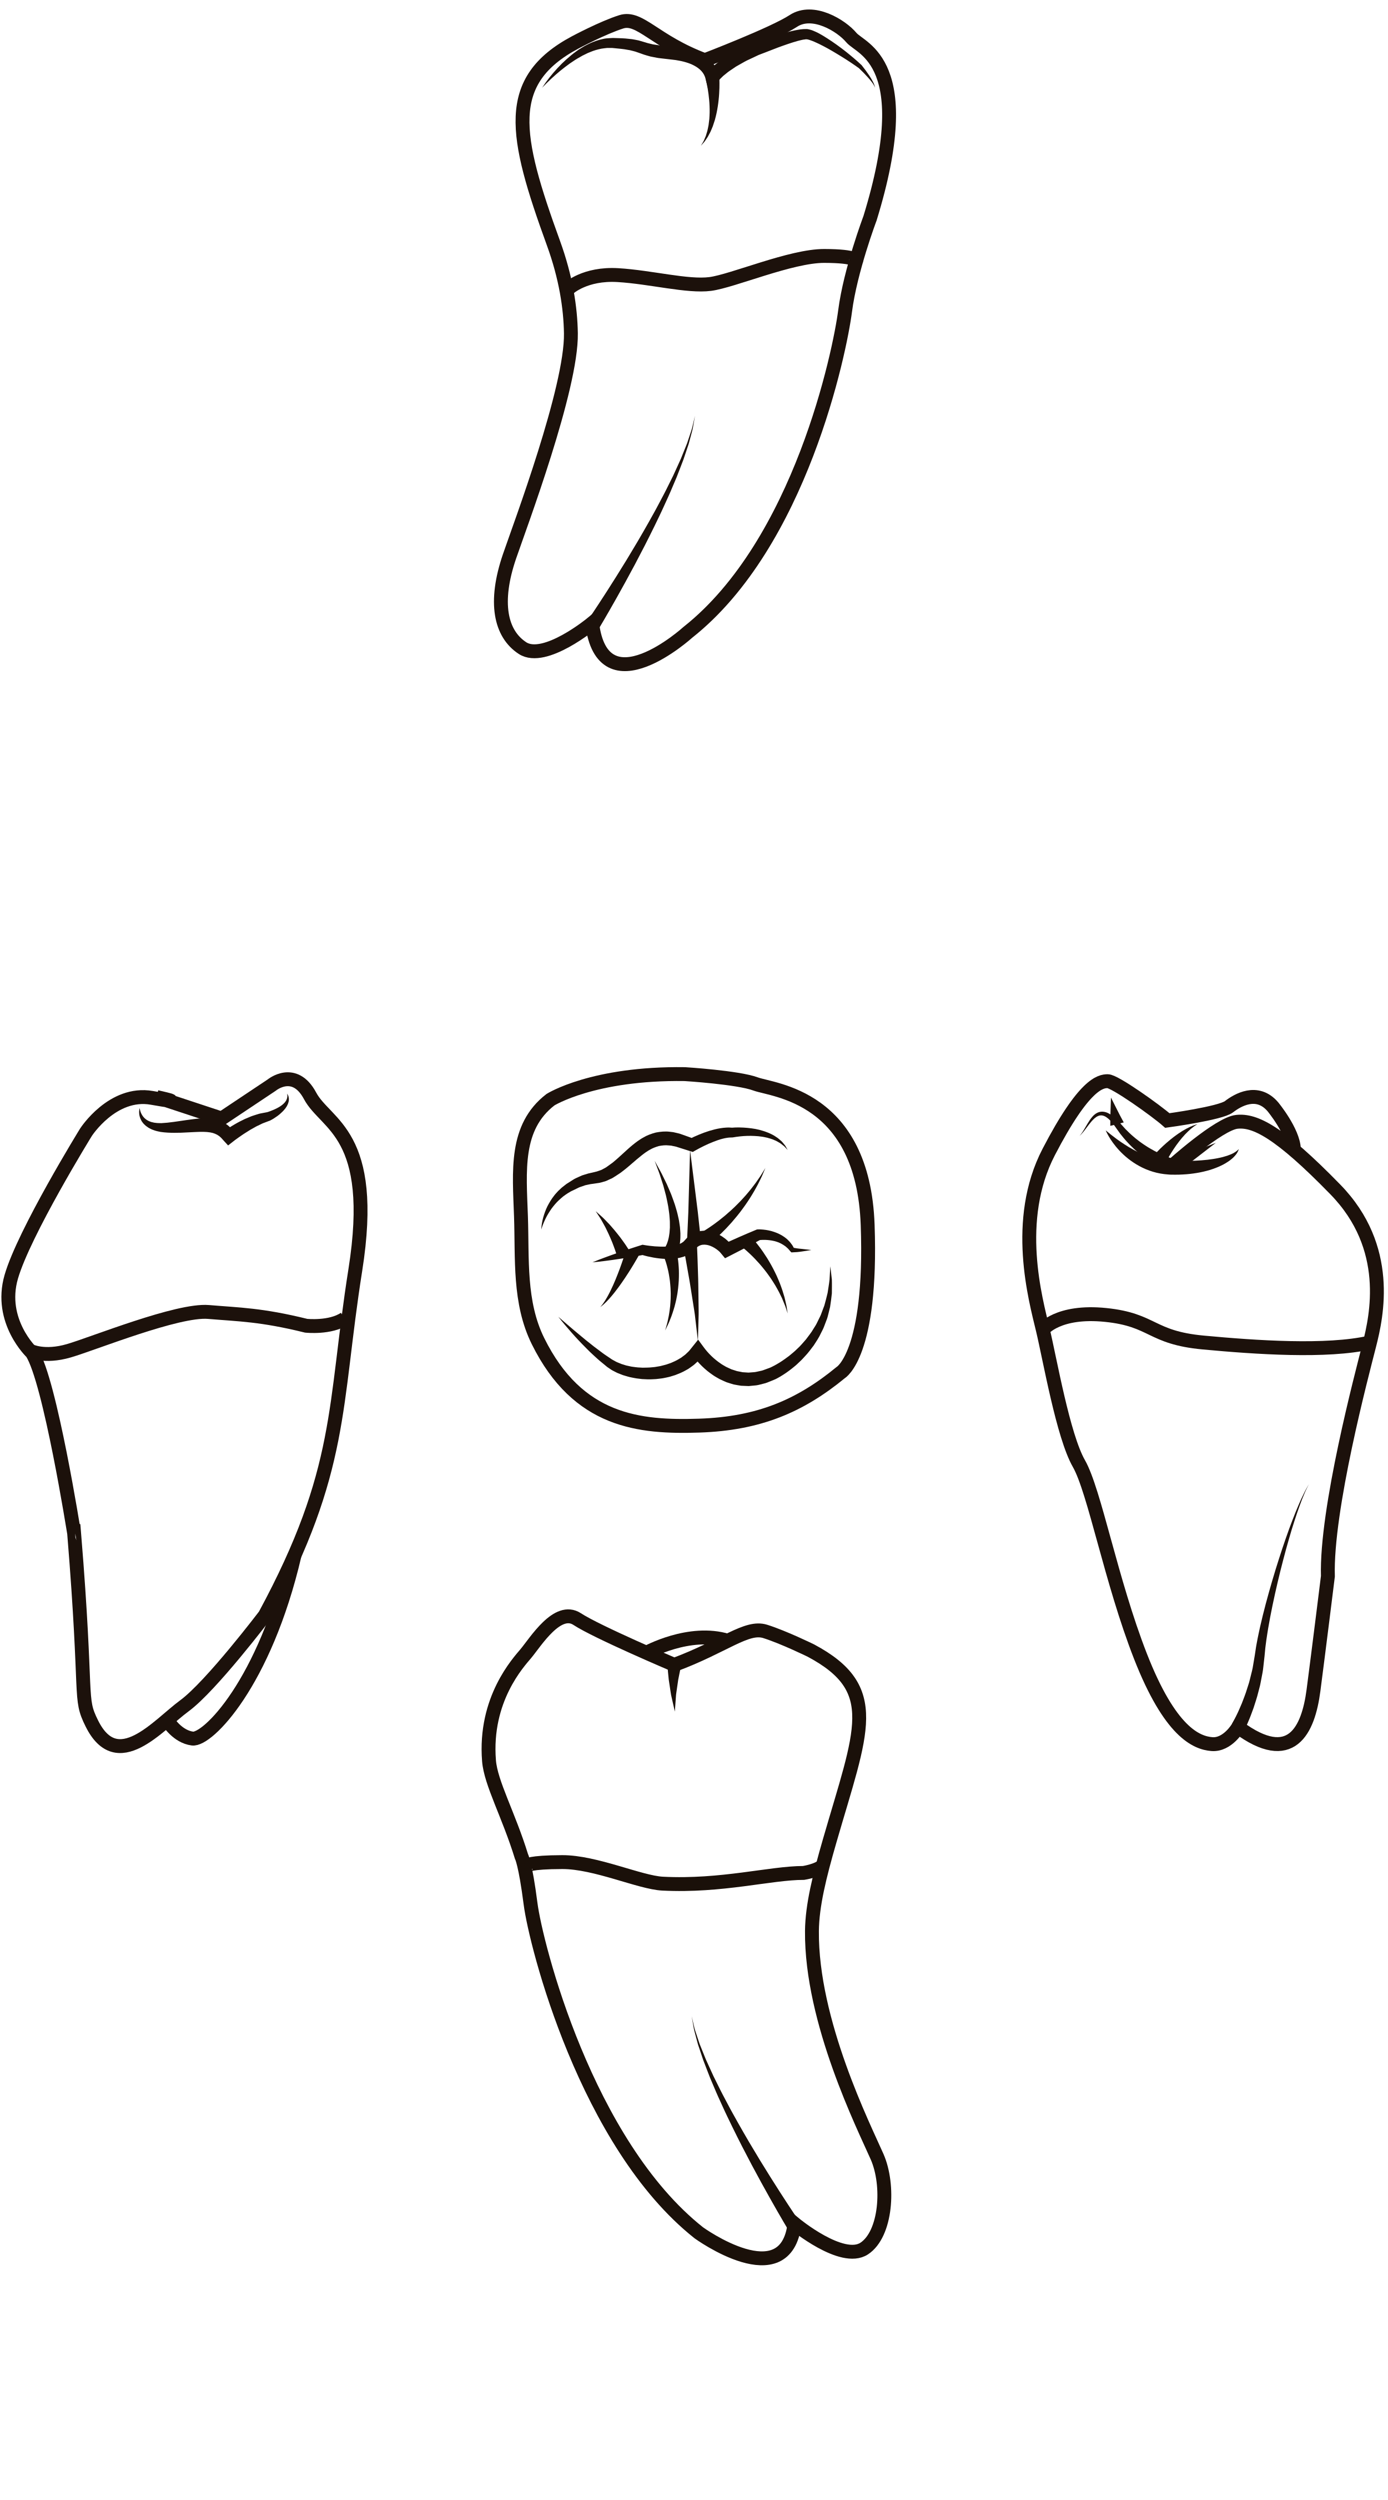 <?xml version="1.0" encoding="utf-8"?>
<!-- Generator: Adobe Illustrator 16.0.0, SVG Export Plug-In . SVG Version: 6.00 Build 0)  -->
<!DOCTYPE svg PUBLIC "-//W3C//DTD SVG 1.1//EN" "http://www.w3.org/Graphics/SVG/1.1/DTD/svg11.dtd">
<svg version="1.1" id="Layer_3" xmlns="http://www.w3.org/2000/svg" xmlns:xlink="http://www.w3.org/1999/xlink" x="0px" y="0px"
	 width="500px" height="900px" viewBox="0 0 500 900" enable-background="new 0 0 500 900" xml:space="preserve">
<g>
	<path fill="none" stroke="#1C110B" stroke-width="5" stroke-miterlimit="10" d="M205.655,120
		c-0.146-9.17-1.788-20.104-6.283-32.467c-14.165-38.954-18.062-58.431,7.791-72.242c0,0,9.916-5.314,16.644-7.437
		c6.729-2.122,12.041,7.083,30.101,13.811c0,0,24.789-9.474,31.871-14.122c7.083-4.646,17.354,1.729,20.896,5.978
		c3.541,4.25,24.08,8.689,6.728,65.078c0,0-7.083,18.73-8.972,33.369c-1.89,14.639-16.055,83.573-56.661,115.683
		c0,0-30.689,27.857-34.468-3.305c0,0-17.099,14.165-25.076,8.971c-7.976-5.194-10.337-16.525-4.671-33.052
		C187.333,189.238,205.972,139.724,205.655,120z"/>
	<path fill="none" stroke="#1C110B" stroke-width="5" stroke-miterlimit="10" d="M204.86,103.823c0,0,5.844-5.489,17.707-4.78
		c11.863,0.708,25.144,4.249,33.288,3.188c8.146-1.063,29.106-10.124,41.079-10.093s11.451,1.829,11.451,1.829"/>
	<g>
		<path fill="#1C110B" d="M211.323,223.93c0,0,2.965-4.319,7.243-10.973c2.144-3.317,4.588-7.225,7.174-11.435
			c1.271-2.118,2.582-4.308,3.916-6.53c1.291-2.247,2.652-4.506,3.926-6.811c1.274-2.304,2.594-4.588,3.786-6.89
			c1.221-2.287,2.422-4.541,3.496-6.762c0.551-1.106,1.092-2.193,1.62-3.258c0.494-1.08,0.978-2.137,1.447-3.166
			c0.467-1.031,0.922-2.034,1.362-3.004c0.396-0.987,0.782-1.94,1.149-2.856c0.369-0.917,0.724-1.795,1.061-2.631
			c0.284-0.854,0.554-1.663,0.808-2.424c0.494-1.526,0.999-2.842,1.211-3.977c0.531-2.248,0.835-3.533,0.835-3.533
			s-0.228,1.303-0.625,3.582c-0.146,1.155-0.572,2.498-0.979,4.061c-0.21,0.781-0.434,1.611-0.669,2.487
			c-0.288,0.857-0.59,1.761-0.906,2.703c-0.317,0.942-0.646,1.926-0.988,2.942c-0.384,1-0.78,2.034-1.188,3.099
			c-0.412,1.063-0.835,2.154-1.269,3.271c-0.468,1.102-0.945,2.226-1.433,3.368c-0.95,2.3-2.021,4.633-3.112,7.004
			c-1.063,2.387-2.249,4.755-3.394,7.147c-1.146,2.393-2.374,4.738-3.54,7.075c-1.207,2.314-2.396,4.592-3.545,6.795
			c-2.347,4.381-4.572,8.453-6.528,11.917c-3.895,6.926-6.647,11.494-6.647,11.493L211.323,223.93z"/>
	</g>
	<g>
		<path fill="#1C110B" d="M195.298,31.581c1.61-2.501,3.486-4.834,5.514-7.043c1.016-1.104,2.094-2.155,3.215-3.168
			c1.133-1,2.291-1.984,3.542-2.869c0.605-0.469,1.257-0.877,1.922-1.271c0.654-0.407,1.313-0.814,2.026-1.142
			c1.376-0.731,2.864-1.302,4.403-1.756c0.79-0.168,1.568-0.409,2.383-0.503c0.839-0.057,1.605-0.128,2.517-0.156
			c1.493,0.064,2.93,0.065,4.471,0.182l2.375,0.246c0.793,0.115,1.587,0.299,2.383,0.452c0.746,0.2,1.569,0.451,2.234,0.653
			c0.683,0.221,1.358,0.42,2.004,0.554l0.98,0.229l1.026,0.148c0.69,0.084,1.344,0.238,2.069,0.271l4.371,0.358l1.115,0.097
			l1.214,0.176c0.819,0.102,1.599,0.288,2.389,0.455c1.573,0.389,3.161,0.862,4.702,1.645c1.534,0.767,3.033,1.8,4.282,3.186
			c1.254,1.37,2.179,3.146,2.613,4.947l-4.526-0.766c0.139-0.19,0.315-0.447,0.434-0.575l0.374-0.433
			c0.25-0.293,0.503-0.576,0.76-0.807c0.518-0.475,1.012-1.022,1.555-1.427l1.609-1.282c0.538-0.422,1.112-0.758,1.668-1.142
			l1.687-1.099l1.747-0.944c1.165-0.628,2.32-1.281,3.533-1.77l3.603-1.562l3.681-1.278l1.842-0.626l1.775-0.586
			c1.231-0.396,2.465-0.767,3.71-1.117c1.254-0.333,2.519-0.649,3.813-0.92c1.362-0.251,2.505-0.518,4.386-0.479
			c0.311,0.048,0.592,0.072,1.085,0.218l0.653,0.189c0.208,0.067,0.342,0.134,0.518,0.202c0.677,0.258,1.269,0.567,1.881,0.863
			c1.171,0.634,2.299,1.303,3.379,2.014c2.17,1.414,4.26,2.895,6.271,4.478c2.004,1.593,3.974,3.224,5.841,4.983l0.065,0.063h0.001
			c0.997,1.245,1.93,2.511,2.81,3.827c0.43,0.666,0.842,1.344,1.209,2.047c0.178,0.355,0.354,0.711,0.493,1.085
			c0.08,0.181,0.123,0.38,0.179,0.568c0.065,0.188,0.057,0.396,0.087,0.585c-0.067-0.188-0.093-0.379-0.19-0.55
			c-0.089-0.174-0.162-0.349-0.271-0.51c-0.191-0.334-0.421-0.648-0.646-0.96c-0.465-0.618-0.976-1.202-1.491-1.779
			c-1.031-1.151-2.128-2.265-3.246-3.314l0.065,0.063c-2.034-1.459-4.128-2.85-6.265-4.161c-1.073-0.648-2.135-1.312-3.215-1.938
			c-1.079-0.625-2.164-1.239-3.262-1.809c-1.091-0.587-2.202-1.097-3.298-1.586c-0.543-0.217-1.092-0.458-1.61-0.613
			c-0.123-0.038-0.28-0.101-0.375-0.12c-0.09-0.017-0.177-0.036-0.262-0.061c-0.107-0.018-0.115-0.063-0.306-0.07l-0.473-0.038
			l-0.118-0.011c0.078,0.004-0.196-0.011,0.172,0.008l-0.012,0.003l-0.024,0.004l-0.048,0.007l-0.19,0.027l-0.379,0.055
			c-0.26,0.043-0.484,0.042-0.785,0.127c-0.572,0.145-1.131,0.249-1.713,0.42c-1.163,0.326-2.331,0.701-3.5,1.096
			c-1.169,0.403-2.344,0.809-3.501,1.242l-3.52,1.361l-3.445,1.326l-3.313,1.563c-1.132,0.478-2.163,1.099-3.214,1.691l-1.574,0.888
			l-1.475,1c-0.481,0.338-1.005,0.644-1.457,1.007l-1.351,1.091c-0.473,0.353-0.814,0.768-1.232,1.144
			c-0.214,0.191-0.378,0.384-0.537,0.574l-0.246,0.284c-0.097,0.106-0.088,0.118-0.144,0.178l-3.426,3.647l-1.102-4.413
			c-0.268-1.069-0.737-2.008-1.475-2.829c-0.729-0.82-1.692-1.515-2.793-2.081c-1.087-0.589-2.348-0.996-3.633-1.342
			c-0.655-0.149-1.313-0.326-1.962-0.416l-0.979-0.17l-1.092-0.132l-4.462-0.519c-0.752-0.063-1.545-0.251-2.316-0.392l-1.162-0.228
			l-1.167-0.326c-0.796-0.21-1.526-0.466-2.241-0.732l-1.993-0.696c-0.649-0.161-1.288-0.36-1.95-0.504l-2.021-0.348
			c-1.399-0.203-2.926-0.309-4.382-0.467l-1.918,0.001c-0.656,0.038-1.318,0.175-1.986,0.25c-1.323,0.264-2.66,0.63-3.953,1.175
			c-0.662,0.229-1.294,0.545-1.928,0.864l-0.957,0.469l-0.931,0.534c-1.259,0.684-2.464,1.487-3.657,2.314
			c-1.188,0.839-2.329,1.746-3.474,2.664C199.508,27.415,197.344,29.428,195.298,31.581z"/>
	</g>
	<g>
		<path fill="#1C110B" d="M259.091,27.464c0,0,0.007,0.104,0.018,0.301c0.011,0.206,0.023,0.506,0.04,0.89
			c0.029,0.744,0.032,1.792,0.007,3.044c-0.045,1.252-0.11,2.707-0.284,4.258c-0.073,0.774-0.18,1.573-0.311,2.381
			c-0.104,0.809-0.29,1.625-0.446,2.437c-0.16,0.812-0.398,1.615-0.592,2.4c-0.247,0.782-0.489,1.546-0.748,2.274
			c-0.306,0.719-0.565,1.417-0.873,2.055c-0.334,0.629-0.634,1.225-0.935,1.759c-0.343,0.509-0.656,0.976-0.937,1.39
			c-0.257,0.421-0.594,0.715-0.812,0.992c-0.464,0.528-0.729,0.831-0.729,0.831s0.201-0.349,0.556-0.956
			c0.159-0.313,0.421-0.645,0.591-1.104c0.187-0.442,0.396-0.942,0.626-1.489c0.185-0.563,0.356-1.181,0.551-1.82
			c0.168-0.651,0.283-1.357,0.435-2.067c0.104-0.726,0.19-1.479,0.275-2.235c0.034-0.772,0.109-1.541,0.109-2.322
			c-0.005-0.781,0.02-1.553-0.032-2.32c-0.026-0.764-0.073-1.515-0.146-2.241c-0.12-1.449-0.323-2.795-0.507-3.938
			c-0.201-1.142-0.391-2.085-0.545-2.729c-0.075-0.311-0.136-0.555-0.177-0.721c-0.045-0.175-0.069-0.268-0.069-0.268
			L259.091,27.464z"/>
	</g>
</g>
<g>
	<path fill="none" stroke="#1C110B" stroke-width="5" stroke-miterlimit="10" d="M11.486,486.948c0,0-12.041-11.332-7.437-27.268
		c4.604-15.937,26.914-52.058,26.914-52.058s9.562-14.873,23.727-12.394c14.165,2.479,1.771-0.278,1.771-0.278l23.373,7.715
		l18.061-12.041c0,0,8.146-6.728,13.812,3.896s24.081,13.457,16.29,62.68c-7.791,49.226-4.25,71.89-32.58,124.299
		c0,0-19.341,25.498-28.972,32.58c-9.629,7.083-24.161,24.863-33.355,6.374c-4.768-9.586-1.417-7.79-6.374-68.347
		C26.714,552.107,18.037,497.077,11.486,486.948z"/>
	<path fill="none" stroke="#1C110B" stroke-width="5" stroke-miterlimit="10" d="M60.592,619.746c0,0,3.304,5.431,8.734,6.139
		s26.001-19.855,36.786-66.058"/>
	<path fill="none" stroke="#1C110B" stroke-width="5" stroke-miterlimit="10" d="M10.828,486.267c0,0,5.026,2.624,13.998,0
		c8.971-2.624,39.189-14.899,50.285-13.956s18.887,0.945,35.177,4.958c0,0,8.733,0.943,13.928-2.598"/>
	<g>
		<path fill="#1C110B" d="M50.321,398.888c0.188,1.576,0.939,2.966,1.979,3.849c0.286,0.2,0.514,0.44,0.832,0.585l0.437,0.246
			c0.153,0.07,0.32,0.122,0.477,0.184l0.47,0.175l0.505,0.111l0.492,0.12c0.17,0.029,0.348,0.042,0.519,0.063
			c0.677,0.11,1.397,0.089,2.096,0.109c0.716-0.042,1.435-0.089,2.146-0.161l2.302-0.282c0.737-0.094,1.488-0.203,2.254-0.321
			c1.521-0.208,3.052-0.467,4.644-0.652c0.786-0.102,1.606-0.188,2.423-0.253c0.84-0.042,1.677-0.087,2.563-0.059
			c0.431-0.008,0.889,0.038,1.34,0.086c0.448,0.031,0.909,0.106,1.377,0.211c0.463,0.081,0.929,0.191,1.396,0.36
			c0.47,0.145,0.935,0.305,1.384,0.542c0.453,0.22,0.902,0.439,1.308,0.742c0.411,0.287,0.845,0.557,1.19,0.904
			c0.768,0.644,1.365,1.381,1.947,2.131l-3.473-0.479c0.621-0.446,1.167-0.825,1.762-1.206c0.583-0.379,1.169-0.752,1.777-1.089
			c0.607-0.34,1.192-0.707,1.82-1.015l1.869-0.928l1.938-0.818c0.633-0.285,1.333-0.473,2-0.7l1.013-0.314
			c0.329-0.117,0.695-0.17,1.047-0.246c0.707-0.146,1.413-0.278,2.115-0.402l-0.252,0.074c0.179-0.046,0.414-0.123,0.626-0.194
			l0.653-0.229c0.437-0.159,0.868-0.333,1.294-0.519c0.417-0.196,0.847-0.381,1.252-0.599c0.211-0.102,0.41-0.214,0.604-0.334
			c0.192-0.12,0.406-0.227,0.581-0.363l0.555-0.396c0.165-0.146,0.331-0.294,0.509-0.438c0.176-0.145,0.303-0.314,0.463-0.477
			c0.171-0.158,0.268-0.346,0.394-0.53l0.184-0.283l0.117-0.306c0.085-0.207,0.188-0.42,0.197-0.648
			c0.016-0.225,0.116-0.471,0.063-0.704l-0.067-0.742c0.114,0.218,0.239,0.442,0.352,0.681c0.145,0.231,0.136,0.5,0.21,0.763
			c0.076,0.27,0.066,0.539,0.045,0.816l-0.03,0.42c-0.028,0.134-0.069,0.266-0.104,0.4c-0.077,0.266-0.141,0.552-0.271,0.791
			c-0.121,0.244-0.226,0.516-0.373,0.746c-0.144,0.231-0.301,0.458-0.458,0.687l-0.521,0.625c-0.172,0.217-0.368,0.391-0.556,0.587
			s-0.382,0.382-0.583,0.554c-0.395,0.364-0.81,0.694-1.237,1.011c-0.431,0.309-0.868,0.606-1.316,0.889l-0.688,0.403
			c-0.239,0.133-0.456,0.254-0.737,0.39l-0.252,0.074c-0.579,0.229-1.153,0.451-1.728,0.659c-0.286,0.11-0.573,0.191-0.854,0.348
			l-0.843,0.414c-0.562,0.279-1.13,0.504-1.674,0.843l-1.647,0.922l-1.612,1.013c-0.547,0.315-1.062,0.697-1.592,1.047
			c-0.532,0.347-1.039,0.73-1.559,1.093c-0.511,0.356-1.038,0.761-1.482,1.109l-1.767,1.384l-1.706-1.863
			c-0.415-0.453-0.794-0.935-1.24-1.284c-0.201-0.216-0.451-0.337-0.678-0.498c-0.219-0.175-0.478-0.28-0.729-0.398
			c-0.237-0.142-0.51-0.234-0.788-0.321c-0.264-0.108-0.555-0.182-0.861-0.236c-0.293-0.072-0.602-0.132-0.934-0.156
			c-0.324-0.034-0.64-0.092-0.992-0.099c-0.674-0.055-1.396-0.046-2.116-0.043c-0.741,0.036-1.479,0.036-2.246,0.086
			c-1.52,0.085-3.092,0.168-4.68,0.228c-0.79,0.023-1.595,0.034-2.415,0.032c-0.826,0.018-1.587-0.039-2.375-0.064
			c-0.848-0.038-1.692-0.136-2.532-0.251c-0.852-0.171-1.688-0.325-2.518-0.651c-0.414-0.126-0.822-0.301-1.217-0.518l-0.588-0.306
			l-0.557-0.386c-0.183-0.133-0.367-0.253-0.54-0.396l-0.491-0.468c-0.338-0.29-0.588-0.683-0.857-1.027
			c-0.463-0.766-0.788-1.584-0.924-2.417C50.067,400.491,50.094,399.656,50.321,398.888z"/>
	</g>
</g>
<g>
	<path fill="none" stroke="#1C110B" stroke-width="5" stroke-miterlimit="10" d="M422.277,419.678c0,0,16.763-15.111,23.257-15.819
		c6.493-0.708,15.166,3.482,35.528,24.376s14.874,45.505,12.218,55.953c-2.656,10.446-15.64,59.197-14.932,83.277
		c0,0-3.307,26.676-5.193,41.079c-1.89,14.399-8.024,27.387-27.147,13.222c0,0-3.779,6.563-9.445,6.114
		c-5.666-0.449-15.108-4.463-25.732-31.611c-10.624-27.151-16.524-59.493-22.19-69.409c-5.666-9.915-10.39-37.303-12.985-48.161
		c-2.597-10.861-10.624-39.427,2.125-63.981c12.748-24.551,18.651-25.496,21.247-25.496c2.598,0,17.471,10.624,21.485,14.165
		c0,0,19.12-2.596,22.19-4.958c3.067-2.36,10.15-6.609,15.816,0c0,0,7.348,8.875,7.583,15.25"/>
	<g>
		<path fill="#1C110B" d="M398.316,406.927c0,0,0.165,0.14,0.477,0.402c0.312,0.254,0.768,0.626,1.348,1.101
			c0.579,0.466,1.303,1.003,2.115,1.616c0.82,0.604,1.766,1.251,2.8,1.921c1.031,0.672,2.165,1.356,3.385,2.007
			c1.213,0.66,2.521,1.274,3.885,1.822c1.367,0.549,2.802,1.006,4.271,1.362c1.473,0.337,2.979,0.592,4.501,0.666l0.567,0.056
			c0.101,0.02,0.394,0.015,0.579,0.022l1.269,0.03c0.864,0.026,1.633,0.024,2.428,0.03c1.579,0,3.177-0.031,4.694-0.104
			c1.523-0.073,2.987-0.198,4.378-0.346c1.377-0.179,2.688-0.355,3.872-0.613c1.202-0.222,2.26-0.538,3.205-0.837
			c0.929-0.321,1.733-0.648,2.352-1.003c0.615-0.355,1.082-0.69,1.367-0.963c0.283-0.287,0.435-0.44,0.435-0.44
			s-0.067,0.209-0.195,0.602c-0.163,0.378-0.442,0.951-0.958,1.558c-0.242,0.324-0.563,0.608-0.897,0.967
			c-0.351,0.321-0.751,0.654-1.191,0.987c-0.893,0.639-1.953,1.311-3.172,1.872c-1.213,0.594-2.573,1.092-4.037,1.557
			c-1.466,0.424-3.032,0.807-4.669,1.07c-1.641,0.266-3.319,0.469-5.074,0.547c-0.873,0.034-1.785,0.103-2.608,0.076l-1.268-0.008
			c-0.236-0.005-0.368,0.007-0.691-0.015l-0.697-0.054c-1.862-0.124-3.708-0.453-5.454-0.979c-1.748-0.521-3.396-1.224-4.896-2.043
			c-3.013-1.632-5.428-3.686-7.238-5.622c-1.809-1.948-3.041-3.772-3.804-5.097C398.618,407.751,398.316,406.927,398.316,406.927z"
			/>
	</g>
	<g>
		<polygon fill="#1C110B" points="421.034,418.228 437.978,411.415 423.518,422.568 		"/>
	</g>
	<g>
		<path fill="#1C110B" d="M399.967,405.31c0,0,0.001-0.633,0.002-1.583c-0.012-0.94,0.031-2.24,0.069-3.521
			c0.082-2.541,0.165-5.082,0.165-5.082s1.134,2.25,2.268,4.5c0.563,1.114,1.114,2.214,1.584,3.05
			c0.452,0.833,0.754,1.389,0.754,1.389L399.967,405.31z"/>
	</g>
	<g>
		<path fill="#1C110B" d="M415.756,415.805c0,0,0.214-0.234,0.588-0.646c0.371-0.398,0.906-0.947,1.559-1.591
			c1.311-1.279,3.116-2.908,5.048-4.369c0.967-0.73,1.966-1.415,2.927-2.011c0.965-0.592,1.898-1.081,2.707-1.47
			c0.412-0.175,0.792-0.333,1.128-0.476c0.326-0.152,0.644-0.222,0.886-0.31c0.49-0.158,0.771-0.248,0.771-0.248
			s-0.246,0.161-0.678,0.44c-0.21,0.148-0.481,0.289-0.756,0.521c-0.277,0.218-0.591,0.463-0.933,0.73
			c-0.656,0.571-1.394,1.255-2.13,2.039c-0.731,0.789-1.473,1.661-2.17,2.566c-1.396,1.812-2.628,3.734-3.487,5.199
			c-0.426,0.734-0.77,1.351-0.992,1.78c-0.216,0.424-0.339,0.664-0.339,0.664L415.756,415.805z"/>
	</g>
	<g>
		<path fill="#1C110B" d="M443.809,620.574c0,0,0.044-0.077,0.13-0.228c0.091-0.154,0.213-0.373,0.354-0.643
			c0.146-0.273,0.328-0.611,0.542-1.01c0.205-0.42,0.441-0.903,0.708-1.444c0.547-1.073,1.105-2.44,1.781-3.989
			c0.589-1.584,1.342-3.349,1.93-5.349c0.294-0.999,0.701-2.017,0.941-3.112c0.271-1.092,0.553-2.22,0.842-3.378
			c0.288-1.161,0.427-2.38,0.656-3.612c0.105-0.619,0.211-1.245,0.318-1.876c0.101-0.663,0.201-1.331,0.304-2.005
			c0.173-1.313,0.473-2.712,0.722-4.097c0.268-1.384,0.584-2.746,0.878-4.14c0.326-1.38,0.656-2.77,0.987-4.165
			c0.355-1.387,0.713-2.779,1.07-4.171c0.744-2.774,1.511-5.541,2.31-8.25c0.802-2.708,1.604-5.367,2.437-7.924
			c0.808-2.564,1.65-5.022,2.453-7.352c0.412-1.161,0.813-2.29,1.2-3.382c0.409-1.085,0.805-2.133,1.183-3.139
			c0.772-2.006,1.506-3.836,2.2-5.438c0.351-0.799,0.679-1.548,0.981-2.238c0.328-0.682,0.629-1.308,0.901-1.871
			c0.524-1.139,1.032-1.985,1.357-2.571c0.329-0.584,0.504-0.896,0.504-0.896s-0.157,0.32-0.453,0.923
			c-0.294,0.603-0.751,1.471-1.214,2.634c-0.239,0.576-0.506,1.215-0.795,1.909c-0.265,0.705-0.55,1.468-0.854,2.281
			c-0.604,1.632-1.231,3.491-1.893,5.527c-0.321,1.021-0.656,2.084-1.004,3.186c-0.327,1.106-0.664,2.252-1.011,3.428
			c-0.672,2.358-1.376,4.848-2.04,7.439c-0.686,2.585-1.339,5.271-1.988,8.002c-0.646,2.732-1.256,5.518-1.843,8.305
			c-0.277,1.396-0.556,2.792-0.832,4.183c-0.251,1.394-0.501,2.779-0.749,4.155c-0.212,1.376-0.453,2.75-0.636,4.088
			c-0.165,1.344-0.375,2.625-0.479,3.979c-0.063,0.655-0.126,1.308-0.188,1.95c-0.076,0.673-0.151,1.338-0.226,1.997
			c-0.17,1.313-0.253,2.62-0.486,3.859c-0.238,1.24-0.47,2.447-0.694,3.615c-0.193,1.177-0.558,2.266-0.813,3.34
			c-0.509,2.148-1.195,4.052-1.731,5.766c-0.625,1.684-1.141,3.161-1.664,4.35c-0.253,0.598-0.479,1.131-0.677,1.595
			c-0.221,0.472-0.408,0.873-0.562,1.198c-0.153,0.334-0.271,0.569-0.348,0.72c-0.078,0.153-0.118,0.233-0.118,0.233
			L443.809,620.574z"/>
	</g>
	<path fill="none" stroke="#1C110B" stroke-width="5" stroke-miterlimit="10" d="M375.652,478.699c0,0,5.431-7.083,22.664-5.313
		c17.232,1.771,16.07,8.146,35.066,9.916c18.995,1.771,44.584,3.541,60.121,0"/>
	<g>
		<path fill="#1C110B" d="M421.497,422.054c0,0-0.184-0.074-0.527-0.213c-0.333-0.143-0.8-0.35-1.38-0.628
			c-1.157-0.56-2.759-1.41-4.573-2.579c-0.906-0.584-1.871-1.24-2.853-1.985c-0.5-0.358-0.988-0.761-1.488-1.168
			c-0.507-0.398-1.004-0.831-1.5-1.282c-0.505-0.439-1.006-0.898-1.489-1.389c-0.49-0.483-0.993-0.961-1.456-1.49
			c-0.965-1.015-1.862-2.121-2.736-3.234l-1.237-1.722c-0.373-0.522-0.779-1.138-1.155-1.608c-0.776-0.999-1.636-1.961-2.581-2.576
			c-0.942-0.645-1.958-0.833-2.894-0.441c-0.944,0.378-1.73,1.171-2.393,1.915c-1.309,1.539-2.27,2.995-3.057,3.91
			c-0.382,0.468-0.715,0.809-0.941,1.038c-0.237,0.219-0.364,0.335-0.364,0.335s0.112-0.13,0.322-0.374
			c0.198-0.252,0.486-0.624,0.811-1.128c0.673-0.994,1.438-2.517,2.608-4.266c0.608-0.852,1.315-1.818,2.508-2.485
			c0.59-0.327,1.327-0.524,2.073-0.486c0.743,0.034,1.476,0.258,2.109,0.593c1.302,0.657,2.348,1.613,3.353,2.63
			c0.528,0.534,0.929,1.018,1.415,1.558l1.341,1.479c0.938,0.948,1.884,1.878,2.886,2.717c0.479,0.439,0.999,0.829,1.501,1.224
			c0.494,0.401,1.005,0.771,1.516,1.123c0.502,0.361,1.002,0.707,1.51,1.02c0.501,0.321,0.987,0.638,1.482,0.913
			c0.972,0.578,1.917,1.075,2.797,1.511c1.763,0.87,3.279,1.467,4.336,1.835c0.528,0.184,0.942,0.313,1.213,0.395
			c0.263,0.072,0.403,0.109,0.403,0.109L421.497,422.054z"/>
	</g>
</g>
<g>
	<path fill="none" stroke="#1A1009" stroke-width="5" stroke-miterlimit="10" d="M292.487,695.142
		c0.089-9.17,2.723-19.766,6.374-32.402c11.516-39.852,19.123-54.713-6.729-68.522c0,0-9.738-4.783-16.467-6.905
		c-6.729-2.122-14.713,5.313-32.773,12.04c0,0-27.888-11.831-34.97-16.479c-7.083-4.646-14.945,8.156-18.487,12.406
		c-2.601,3.119-15.053,16.398-13.279,38.601c0.643,8.04,7.071,19.438,11.688,34.43c0,0,1.399,2.459,3.286,17.096
		c1.89,14.64,20.014,86.31,60.62,118.418c0,0,31.354,22.703,34.469-3.305c0,0,17.098,14.164,25.073,8.971
		c7.977-5.194,9.172-22.803,4.674-33.053C311.278,765.763,292.174,727.759,292.487,695.142z"/>
	<path fill="none" stroke="#1A1009" stroke-width="5" stroke-miterlimit="10" d="M189.789,671.594c0,0,0.773-1.207,12.749-1.24
		c11.971-0.031,27.932,7.336,36.135,7.758c21.232,1.097,38.918-3.856,50.803-3.856c0,0,5.394-0.859,6.944-2.732"/>
	<g>
		<path fill="#1A1009" d="M283.983,802.802c0,0-2.753-4.569-6.647-11.495c-1.957-3.463-4.183-7.536-6.528-11.917
			c-1.149-2.203-2.338-4.48-3.546-6.794c-1.165-2.337-2.395-4.685-3.539-7.077c-1.146-2.392-2.331-4.761-3.395-7.147
			c-1.092-2.37-2.162-4.703-3.111-7.004c-0.486-1.143-0.965-2.268-1.433-3.367c-0.434-1.115-0.856-2.209-1.269-3.271
			c-0.408-1.063-0.806-2.098-1.188-3.098c-0.343-1.018-0.672-1.999-0.987-2.942c-0.316-0.942-0.619-1.845-0.907-2.704
			c-0.235-0.875-0.459-1.706-0.669-2.486c-0.405-1.563-0.831-2.904-0.979-4.062c-0.397-2.279-0.625-3.582-0.625-3.582
			s0.304,1.285,0.834,3.534c0.212,1.134,0.717,2.45,1.211,3.977c0.253,0.762,0.522,1.57,0.808,2.424
			c0.337,0.836,0.69,1.715,1.06,2.632c0.369,0.916,0.754,1.869,1.15,2.855c0.439,0.971,0.896,1.974,1.362,3.005
			c0.471,1.028,0.953,2.085,1.446,3.165c0.529,1.064,1.07,2.152,1.62,3.258c1.074,2.223,2.275,4.476,3.496,6.763
			c1.192,2.301,2.512,4.586,3.786,6.89c1.273,2.304,2.634,4.563,3.926,6.812c1.333,2.224,2.646,4.411,3.915,6.529
			c2.586,4.209,5.031,8.116,7.175,11.436c4.278,6.652,7.242,10.972,7.242,10.972L283.983,802.802z"/>
	</g>
	<g>
		<path fill="#1A1009" d="M245.384,599.555c0,0-0.06,0.26-0.163,0.713c-0.112,0.462-0.244,1.094-0.389,1.846
			c-0.151,0.761-0.327,1.649-0.517,2.602c-0.142,0.971-0.293,2.005-0.443,3.04c-0.076,0.521-0.152,1.043-0.228,1.556
			c-0.088,0.516-0.132,1.021-0.16,1.51c-0.07,0.986-0.137,1.905-0.192,2.694c-0.112,1.595-0.188,2.658-0.188,2.658
			s-0.236-1.036-0.591-2.592c-0.178-0.785-0.386-1.703-0.608-2.687c-0.118-0.495-0.228-1.008-0.293-1.529
			c-0.079-0.522-0.159-1.055-0.24-1.587c-0.161-1.069-0.322-2.142-0.474-3.146c-0.102-1.021-0.195-1.975-0.276-2.79
			c-0.085-0.826-0.146-1.509-0.17-1.965c-0.032-0.466-0.052-0.73-0.052-0.73L245.384,599.555z"/>
	</g>
	<path fill="none" stroke="#1A1009" stroke-width="5" stroke-miterlimit="10" d="M232.879,595.004c0,0,15.433-8.582,29.285-4.33"/>
</g>
<g>
	<path fill="none" stroke="#1C110B" stroke-width="5" stroke-miterlimit="10" d="M302.88,494.103
		c-14.639,12.04-29.512,18.414-50.995,19.123c-21.482,0.708-43.676-1.342-58.076-30.418c-6.928-13.985-5.613-29.701-6.14-44.895
		c-0.567-16.394-2.241-32.098,10.624-42.021c0,0,15.347-9.683,48.398-9.209c0,0,19.123,1.18,25.497,3.541
		c6.374,2.36,38.719,4.251,40.371,50.76C314.212,487.492,302.88,494.103,302.88,494.103z"/>
	<g>
		<path fill="#1A1009" d="M213.405,454.441c1.457-0.604,2.925-1.171,4.396-1.714c1.467-0.563,2.95-1.065,4.427-1.588
			c1.476-0.533,2.965-1.006,4.451-1.497c1.486-0.486,2.97-0.985,4.464-1.439l0.324-0.099l0.568,0.103
			c0.593,0.107,1.28,0.197,1.925,0.281c0.656,0.082,1.313,0.149,1.969,0.2c1.313,0.089,2.614,0.136,3.887,0.092
			c0.626-0.049,1.268-0.066,1.864-0.163c0.617-0.059,1.19-0.189,1.758-0.315c0.289-0.059,0.531-0.172,0.799-0.25l0.393-0.127
			l0.341-0.171c0.497-0.188,0.84-0.479,1.214-0.726c0.134-0.159,0.272-0.306,0.421-0.444l0.786-0.848
			c0.157-0.214,0.667-0.621,1.069-0.933c0.428-0.357,0.852-0.568,1.283-0.794c0.421-0.247,0.888-0.395,1.353-0.545
			c0.462-0.176,0.94-0.229,1.416-0.309c0.952-0.132,1.891-0.089,2.783,0.052c0.447,0.067,0.866,0.192,1.298,0.295
			c0.417,0.125,0.817,0.277,1.225,0.423c0.387,0.172,0.771,0.347,1.15,0.53c0.362,0.206,0.733,0.401,1.084,0.624
			c0.695,0.458,1.359,0.951,1.978,1.528c0.626,0.552,1.202,1.223,1.746,1.981l-3.016-0.8c3.818-1.724,7.652-3.417,11.529-5.02
			l0.411-0.169l0.234-0.012c0.421-0.021,0.716-0.014,1.061,0.001c0.33,0.017,0.657,0.037,0.98,0.072
			c0.65,0.063,1.292,0.162,1.929,0.291c0.639,0.129,1.268,0.299,1.887,0.513c0.31,0.098,0.616,0.207,0.919,0.339
			c0.302,0.132,0.608,0.232,0.899,0.394l0.876,0.45l0.837,0.529c0.283,0.164,0.534,0.387,0.797,0.588
			c0.258,0.205,0.52,0.402,0.74,0.651l0.685,0.709l0.596,0.78c0.416,0.5,0.672,1.111,1.001,1.653l-0.656-0.414
			c0.551,0.079,1.103,0.177,1.657,0.274c0.556,0.098,1.122,0.12,1.688,0.185c1.131,0.111,2.271,0.244,3.426,0.395
			c-1.129,0.198-2.271,0.382-3.424,0.543c-0.577,0.068-1.154,0.181-1.738,0.215c-0.585,0.037-1.174,0.074-1.764,0.095l-0.259,0.008
			l-0.398-0.422c-0.376-0.398-0.664-0.856-1.088-1.19l-0.591-0.526l-0.649-0.45c-0.205-0.16-0.449-0.271-0.673-0.403
			c-0.229-0.125-0.441-0.27-0.69-0.362l-0.717-0.313l-0.747-0.247c-0.242-0.093-0.512-0.132-0.763-0.201
			c-0.252-0.068-0.513-0.117-0.774-0.156c-0.261-0.045-0.519-0.094-0.785-0.113c-0.265-0.022-0.522-0.067-0.79-0.078
			c-0.527-0.041-1.06-0.059-1.587-0.044c-0.265,0.002-0.524,0.019-0.785,0.037c-0.244,0.021-0.538,0.047-0.704,0.075l0.646-0.182
			c-3.677,2.02-7.396,3.948-11.134,5.847l-1.659,0.844l-1.356-1.644c-0.286-0.349-0.615-0.739-1.048-1.085
			c-0.405-0.358-0.874-0.673-1.343-0.967c-0.235-0.146-0.481-0.267-0.721-0.405l-0.74-0.332l-0.744-0.246
			c-0.244-0.045-0.491-0.125-0.729-0.155c-0.479-0.06-0.937-0.091-1.357-0.033c-0.205,0.042-0.427,0.037-0.611,0.125
			c-0.192,0.065-0.396,0.103-0.57,0.223c-0.185,0.096-0.391,0.181-0.487,0.284c-0.138,0.121-0.227,0.082-0.514,0.407l-0.364,0.371
			l-0.182,0.186l-0.047,0.046l-0.011,0.013c-0.112,0.128,0.148-0.168,0.118-0.135l-0.008,0.009l-0.032,0.032l-0.129,0.131
			c-0.345,0.347-0.7,0.687-1.061,1.014c-0.768,0.537-1.563,1.052-2.374,1.347l-0.609,0.251l-0.604,0.17
			c-0.4,0.102-0.81,0.237-1.204,0.3c-0.793,0.138-1.583,0.26-2.352,0.293c-0.779,0.082-1.529,0.031-2.288,0.033
			c-0.746-0.044-1.494-0.076-2.225-0.167c-0.737-0.063-1.458-0.195-2.179-0.312c-0.72-0.128-1.433-0.273-2.142-0.436
			c-0.716-0.175-1.39-0.35-2.142-0.578l0.891,0.004c-1.535,0.293-3.081,0.542-4.624,0.803c-1.544,0.257-3.083,0.531-4.638,0.745
			c-1.552,0.225-3.1,0.471-4.661,0.653C216.54,454.118,214.977,454.301,213.405,454.441z"/>
	</g>
	<g>
		<path fill="#1A1009" d="M251.063,447.782c0,0,0.085,2.187,0.212,5.465c0.054,1.645,0.113,3.563,0.18,5.616
			c0.025,1.028,0.081,2.086,0.086,3.166c0.016,1.079,0.029,2.176,0.045,3.271c0.028,2.188,0.06,4.378,0.087,6.431
			c0.031,1.021-0.018,2.021-0.038,2.964c-0.025,0.942-0.049,1.832-0.071,2.654c-0.09,3.273-0.148,5.458-0.148,5.458
			s-0.253-2.171-0.632-5.428c-0.095-0.812-0.196-1.689-0.306-2.618c-0.111-0.93-0.205-1.904-0.382-2.916
			c-0.319-2.021-0.659-4.173-1-6.327c-0.17-1.075-0.34-2.15-0.507-3.209c-0.158-1.06-0.362-2.097-0.534-3.104
			c-0.354-2.01-0.687-3.885-0.971-5.492c-0.592-3.22-0.986-5.365-0.986-5.365L251.063,447.782z"/>
	</g>
	<g>
		<path fill="#1A1009" d="M247.497,446.802c0,0,0.09-2.051,0.226-5.126c0.067-1.538,0.146-3.332,0.231-5.254
			c0.054-1.918,0.11-3.964,0.168-6.01c0.229-8.201,0.457-16.402,0.457-16.402s1.021,8.151,2.041,16.304
			c0.256,2.043,0.511,4.086,0.75,6.001c0.208,1.914,0.402,3.699,0.568,5.229c0.333,3.061,0.557,5.102,0.557,5.102L247.497,446.802z"
			/>
	</g>
	<g>
		<path fill="#1A1009" d="M252.908,443.51c0,0,0.105-0.062,0.305-0.173c0.179-0.099,0.466-0.272,0.837-0.499
			c0.734-0.461,1.794-1.137,3.024-2.029c1.239-0.878,2.646-1.971,4.115-3.201c1.456-1.242,2.994-2.604,4.431-4.074
			c0.742-0.713,1.43-1.478,2.122-2.222c0.707-0.732,1.322-1.516,1.959-2.25c0.645-0.728,1.188-1.49,1.738-2.192
			c0.559-0.697,1.042-1.388,1.479-2.032c0.438-0.646,0.862-1.226,1.2-1.763c0.332-0.542,0.621-1.014,0.858-1.402
			c0.479-0.781,0.752-1.229,0.752-1.229s-0.204,0.482-0.561,1.325c-0.179,0.423-0.396,0.938-0.646,1.526
			c-0.256,0.587-0.591,1.226-0.934,1.938c-0.34,0.714-0.724,1.481-1.177,2.267c-0.447,0.787-0.886,1.646-1.424,2.479
			c-0.53,0.837-1.042,1.735-1.646,2.585c-0.589,0.863-1.177,1.753-1.825,2.597c-1.247,1.729-2.617,3.37-3.935,4.888
			c-1.331,1.504-2.63,2.868-3.797,3.991c-1.155,1.137-2.182,2.031-2.912,2.659c-0.368,0.311-0.662,0.556-0.891,0.731
			c-0.206,0.162-0.314,0.248-0.314,0.248L252.908,443.51z"/>
	</g>
	<g>
		<path fill="#1A1009" d="M243.598,450.106c0,0,0.031,0.122,0.09,0.351c0.071,0.266,0.141,0.597,0.228,1.019
			c0.154,0.843,0.365,2.028,0.482,3.445c0.081,0.707,0.102,1.476,0.152,2.28c0.001,0.811,0.053,1.657,0.007,2.534
			c-0.017,0.877-0.059,1.778-0.147,2.689c-0.055,0.912-0.198,1.832-0.319,2.747c-0.11,0.916-0.331,1.817-0.488,2.706
			c-0.181,0.886-0.431,1.742-0.634,2.572c-0.217,0.828-0.505,1.608-0.735,2.354c-0.22,0.748-0.524,1.427-0.768,2.061
			c-0.263,0.627-0.455,1.216-0.708,1.708c-0.237,0.496-0.444,0.93-0.614,1.285c-0.339,0.708-0.533,1.113-0.533,1.113
			s0.121-0.434,0.332-1.19c0.105-0.377,0.232-0.834,0.379-1.358c0.162-0.519,0.25-1.132,0.396-1.782
			c0.127-0.655,0.306-1.354,0.39-2.113c0.096-0.758,0.239-1.544,0.307-2.369c0.053-0.827,0.147-1.672,0.171-2.535
			c0-0.865,0.06-1.735,0.011-2.608c-0.039-0.873-0.052-1.74-0.152-2.59c-0.063-0.852-0.171-1.683-0.297-2.48
			c-0.096-0.801-0.283-1.562-0.409-2.284c-0.175-0.714-0.31-1.394-0.492-2.003c-0.323-1.231-0.688-2.213-0.936-2.883
			c-0.132-0.329-0.234-0.589-0.301-0.721c-0.076-0.168-0.117-0.258-0.117-0.258L243.598,450.106z"/>
	</g>
	<g>
		<path fill="#1A1009" d="M270.202,444.851c0,0,0.089,0.094,0.255,0.269c0.187,0.193,0.428,0.461,0.722,0.794
			c0.587,0.676,1.399,1.639,2.297,2.84c0.912,1.188,1.893,2.632,2.889,4.197c0.471,0.806,0.996,1.604,1.448,2.468
			c0.472,0.851,0.943,1.715,1.362,2.607c0.448,0.875,0.846,1.775,1.219,2.668c0.399,0.877,0.715,1.776,1.031,2.636
			c0.335,0.853,0.579,1.706,0.821,2.508c0.12,0.399,0.237,0.789,0.352,1.165c0.091,0.383,0.178,0.753,0.262,1.107
			c0.162,0.711,0.328,1.354,0.441,1.933c0.094,0.582,0.177,1.089,0.244,1.507c0.135,0.831,0.212,1.306,0.212,1.306
			s-0.153-0.456-0.42-1.255c-0.134-0.397-0.295-0.88-0.48-1.433c-0.203-0.548-0.47-1.15-0.738-1.813
			c-0.138-0.329-0.279-0.672-0.428-1.027c-0.17-0.346-0.346-0.703-0.525-1.069c-0.359-0.733-0.725-1.511-1.182-2.274
			c-0.438-0.772-0.874-1.574-1.394-2.349c-0.491-0.787-1.005-1.574-1.564-2.332c-0.529-0.774-1.109-1.516-1.681-2.238
			c-0.552-0.737-1.173-1.405-1.729-2.078c-1.168-1.306-2.286-2.486-3.301-3.436c-0.998-0.964-1.872-1.708-2.479-2.211
			c-0.31-0.252-0.544-0.44-0.691-0.549c-0.167-0.126-0.256-0.193-0.256-0.193L270.202,444.851z"/>
	</g>
	<g>
		<path fill="#1A1009" d="M239.307,449.372c0,0,0.023-0.024,0.067-0.072c0.027-0.032,0.017-0.022,0.04-0.034
			c0.053-0.063,0.223-0.275,0.385-0.582c0.093-0.144,0.182-0.325,0.271-0.539c0.093-0.209,0.208-0.425,0.287-0.696
			c0.085-0.266,0.198-0.538,0.282-0.848c0.078-0.316,0.16-0.648,0.245-0.996c0.088-0.348,0.122-0.736,0.191-1.126
			c0.069-0.391,0.125-0.803,0.144-1.237c0.031-0.433,0.063-0.878,0.097-1.333c-0.002-0.463-0.005-0.936-0.008-1.417
			c0.031-0.965-0.108-1.972-0.17-3c-0.086-1.027-0.282-2.068-0.419-3.12c-0.173-1.046-0.42-2.084-0.624-3.115
			c-0.201-1.034-0.519-2.024-0.762-3.002c-0.13-0.488-0.258-0.968-0.383-1.438c-0.149-0.463-0.295-0.916-0.437-1.355
			c-0.285-0.885-0.554-1.721-0.802-2.491c-0.248-0.773-0.534-1.459-0.758-2.081c-0.231-0.619-0.435-1.158-0.601-1.604
			c-0.333-0.891-0.523-1.398-0.523-1.398s0.261,0.476,0.719,1.308c0.229,0.417,0.507,0.923,0.826,1.504
			c0.311,0.585,0.696,1.23,1.056,1.964c0.36,0.735,0.75,1.531,1.163,2.374c0.207,0.423,0.419,0.856,0.636,1.301
			c0.195,0.453,0.395,0.918,0.597,1.39c0.389,0.951,0.856,1.913,1.216,2.938c0.361,1.023,0.769,2.055,1.105,3.112
			c0.303,1.07,0.662,2.128,0.913,3.206c0.228,1.084,0.527,2.137,0.652,3.205c0.08,0.531,0.158,1.053,0.233,1.564
			c0.039,0.522,0.076,1.033,0.113,1.531c0.049,0.498,0.056,0.99,0.043,1.473c-0.012,0.48,0.008,0.942-0.034,1.396
			c-0.044,0.456-0.086,0.892-0.126,1.306c-0.051,0.417-0.143,0.82-0.209,1.196c-0.059,0.376-0.172,0.735-0.265,1.067
			c-0.087,0.331-0.187,0.637-0.303,0.92c-0.207,0.566-0.426,0.995-0.637,1.363c-0.126,0.193-0.223,0.344-0.289,0.442
			c-0.036,0.056-0.056,0.083-0.056,0.083L239.307,449.372z"/>
	</g>
	<g>
		<path fill="#1A1009" d="M222.445,452.741c0,0-0.082-0.272-0.225-0.752c-0.131-0.455-0.351-1.124-0.635-1.94
			c-0.27-0.816-0.65-1.747-1.027-2.766c-0.432-0.985-0.85-2.076-1.354-3.119c-0.517-1.032-0.974-2.122-1.527-3.058
			c-0.541-0.945-0.997-1.88-1.485-2.606c-0.965-1.483-1.607-2.474-1.607-2.474s0.886,0.792,2.214,1.98
			c0.681,0.591,1.364,1.373,2.163,2.173c0.811,0.793,1.546,1.733,2.352,2.641c0.792,0.915,1.504,1.886,2.22,2.777
			c0.659,0.922,1.308,1.771,1.813,2.537c0.515,0.752,0.942,1.399,1.235,1.881c0.281,0.456,0.443,0.716,0.443,0.716L222.445,452.741z
			"/>
	</g>
	<g>
		<path fill="#1A1009" d="M230.131,451.924c0,0-0.182,0.323-0.501,0.892c-0.325,0.553-0.789,1.344-1.346,2.293
			c-1.127,1.882-2.688,4.354-4.365,6.745c-0.833,1.198-1.705,2.372-2.558,3.443c-0.412,0.543-0.853,1.043-1.255,1.521
			c-0.394,0.484-0.816,0.909-1.183,1.313c-0.36,0.407-0.738,0.744-1.056,1.053c-0.315,0.31-0.601,0.568-0.856,0.761
			c-0.492,0.396-0.773,0.621-0.773,0.621s0.226-0.28,0.619-0.771c0.203-0.235,0.422-0.547,0.66-0.911
			c0.24-0.363,0.525-0.756,0.786-1.227c0.266-0.465,0.574-0.946,0.849-1.496c0.283-0.543,0.593-1.103,0.873-1.71
			c0.584-1.194,1.166-2.49,1.706-3.806c1.091-2.621,2.054-5.296,2.727-7.313c0.327-1.008,0.599-1.849,0.79-2.437
			c0.177-0.583,0.278-0.917,0.278-0.917L230.131,451.924z"/>
	</g>
	<g>
		<path fill="#1A1009" d="M194.99,442.635c0.043-1.438,0.296-2.875,0.674-4.282c0.391-1.403,0.893-2.792,1.546-4.124
			c0.685-1.312,1.454-2.602,2.392-3.786c0.444-0.613,0.988-1.141,1.493-1.71c0.563-0.506,1.094-1.062,1.696-1.529l0.908-0.701
			l0.228-0.177l0.114-0.087l0.027-0.021l0.015-0.012l0.087-0.052l0.056-0.036l0.452-0.288l1.807-1.146
			c0.554-0.39,1.373-0.698,2.079-1.04l1.104-0.492l1.124-0.354c0.374-0.112,0.758-0.244,1.126-0.339l1.088-0.246
			c0.77-0.167,1.33-0.319,1.988-0.476c0.601-0.188,1.137-0.394,1.704-0.597l1.605-0.872c0.526-0.355,1.046-0.765,1.575-1.131
			l0.755-0.541l0.82-0.686c0.569-0.461,1.027-0.899,1.537-1.347l1.554-1.411c1.061-0.959,2.109-1.95,3.287-2.909
			c0.562-0.485,1.209-0.937,1.815-1.403c0.664-0.432,1.287-0.899,2.012-1.282c1.376-0.841,2.982-1.427,4.616-1.85
			c1.662-0.316,3.386-0.491,5.026-0.273c0.411,0.047,0.826,0.085,1.232,0.145l1.183,0.271c0.39,0.098,0.795,0.17,1.171,0.292
			l1.119,0.386c1.36,0.465,2.683,0.969,4.026,1.452l-1.877,0.172c0.641-0.336,1.212-0.609,1.821-0.894
			c0.603-0.279,1.21-0.54,1.823-0.791c1.227-0.501,2.468-0.972,3.753-1.364c1.288-0.381,2.593-0.729,3.968-0.942
			c0.684-0.112,1.38-0.198,2.1-0.231c0.363-0.009,0.715-0.04,1.088-0.024l1.118,0.066l-0.401,0.015c0.544-0.055,1.005-0.082,1.5-0.1
			c0.485-0.003,0.97-0.021,1.452-0.005c0.966,0.016,1.928,0.063,2.888,0.157c0.959,0.081,1.915,0.226,2.864,0.386l1.415,0.31
			l1.396,0.402c0.467,0.119,0.917,0.316,1.37,0.482c0.453,0.167,0.903,0.34,1.335,0.571c0.435,0.222,0.877,0.409,1.285,0.675
			l1.211,0.802c0.392,0.282,0.741,0.626,1.106,0.934c0.38,0.292,0.683,0.671,0.982,1.044c0.295,0.375,0.628,0.709,0.839,1.142
			l0.688,1.221l-0.945-1.015c-0.282-0.356-0.678-0.607-1.025-0.892c-0.355-0.277-0.693-0.565-1.1-0.771
			c-0.393-0.217-0.758-0.465-1.16-0.651l-1.226-0.513c-0.407-0.165-0.849-0.261-1.262-0.402c-0.413-0.146-0.848-0.237-1.281-0.323
			c-0.435-0.085-0.855-0.199-1.3-0.24l-1.313-0.164l-1.324-0.088c-0.885-0.039-1.768-0.064-2.653-0.029
			c-0.884,0.021-1.771,0.087-2.647,0.183c-0.438,0.038-0.874,0.109-1.31,0.165c-0.424,0.066-0.883,0.126-1.252,0.2l-0.005,0.002
			l-0.397,0.015l-0.785,0.028c-0.262,0.009-0.544,0.064-0.813,0.093c-0.545,0.074-1.106,0.193-1.665,0.338
			c-1.119,0.273-2.246,0.685-3.359,1.125c-1.118,0.432-2.229,0.926-3.322,1.458c-0.548,0.263-1.088,0.544-1.627,0.824
			c-0.529,0.274-1.092,0.578-1.563,0.854l-0.851,0.497l-1.028-0.324l-4.07-1.283l-0.908-0.291c-0.303-0.092-0.604-0.127-0.906-0.195
			l-0.904-0.188l-0.894-0.072c-1.192-0.143-2.336,0.006-3.465,0.214c-1.109,0.321-2.211,0.699-3.281,1.336
			c-0.542,0.271-1.063,0.665-1.599,0.999c-0.522,0.399-1.054,0.753-1.574,1.196c-1.051,0.817-2.105,1.75-3.181,2.674l-1.653,1.415
			c-0.582,0.469-1.184,0.982-1.74,1.393l-0.852,0.647c-0.385,0.271-0.667,0.442-1.006,0.668c-0.655,0.422-1.29,0.854-1.972,1.247
			l-2.225,1.023c-0.783,0.241-1.6,0.497-2.376,0.661c-0.741,0.113-1.576,0.25-2.209,0.329l-1.013,0.136
			c-0.328,0.055-0.625,0.134-0.942,0.198l-0.938,0.201l-0.877,0.308c-0.597,0.234-1.158,0.331-1.815,0.705l-1.929,0.927
			l-0.482,0.229l-0.061,0.029c0.027-0.018-0.083,0.047,0.058-0.035l-0.013,0.008l-0.027,0.016l-0.105,0.063l-0.212,0.127
			l-0.854,0.507c-0.572,0.338-1.083,0.765-1.635,1.144c-0.496,0.442-1.032,0.853-1.512,1.324c-0.994,0.916-1.867,1.967-2.688,3.071
			c-0.78,1.129-1.528,2.311-2.14,3.573C195.929,439.944,195.379,441.257,194.99,442.635z"/>
	</g>
	<g>
		<path fill="#1A1009" d="M201.126,474.036c1.896,1.646,3.784,3.283,5.692,4.895l2.875,2.393c0.947,0.809,1.925,1.578,2.899,2.347
			l1.458,1.153l1.484,1.111c0.984,0.742,1.958,1.504,2.981,2.163l1.515,1.023l0.378,0.257l0.095,0.063l0.047,0.032l0.012,0.008
			c0.074,0.048-0.087-0.057-0.065-0.043l0.025,0.014l0.206,0.112l0.823,0.45c0.565,0.344,1.063,0.503,1.556,0.714
			c0.253,0.1,0.481,0.217,0.751,0.306l0.824,0.257l0.821,0.259l0.848,0.188c0.567,0.116,1.123,0.271,1.705,0.324
			c0.579,0.066,1.147,0.177,1.729,0.21l1.74,0.096c1.164-0.021,2.324-0.02,3.477-0.154c0.579-0.033,1.148-0.119,1.716-0.228
			c0.566-0.104,1.142-0.166,1.69-0.332c0.551-0.151,1.112-0.268,1.655-0.434l1.606-0.554c1.03-0.445,2.065-0.884,2.99-1.481
			l0.712-0.417l0.651-0.489c0.433-0.329,0.896-0.624,1.256-1.02c0.37-0.386,0.808-0.712,1.13-1.132l0.99-1.238l2.092-2.614
			l1.979,2.686c0.347,0.471,0.827,1.104,1.307,1.634c0.472,0.559,0.996,1.082,1.52,1.596c1.054,1.026,2.208,1.934,3.403,2.747
			c0.589,0.426,1.232,0.738,1.845,1.12c0.638,0.316,1.29,0.598,1.935,0.896c0.672,0.207,1.335,0.449,2.01,0.646
			c0.688,0.124,1.368,0.287,2.058,0.402l2.094,0.135l2.106-0.163c0.702-0.069,1.395-0.287,2.097-0.416
			c0.709-0.104,1.384-0.396,2.069-0.646l1.027-0.374c0.328-0.104,0.76-0.294,1.024-0.432c0.612-0.301,1.313-0.655,1.95-1.04
			c1.313-0.745,2.569-1.618,3.791-2.533c0.636-0.428,1.189-0.955,1.791-1.431c0.606-0.471,1.148-1.011,1.703-1.541
			c1.146-1.023,2.112-2.219,3.133-3.37c0.895-1.244,1.909-2.42,2.67-3.766c0.392-0.663,0.86-1.291,1.193-1.989l1.025-2.09
			c0.162-0.354,0.367-0.69,0.495-1.059l0.405-1.097l0.834-2.198c0.43-1.505,0.813-3.037,1.181-4.579
			c0.225-1.563,0.516-3.14,0.691-4.73c0.084-1.595,0.163-3.202,0.273-4.826c0.208,1.6,0.384,3.214,0.565,4.842
			c0.058,1.626,0,3.265,0.001,4.914c-0.172,1.632-0.386,3.274-0.646,4.913l-0.595,2.422c-0.188,0.814-0.403,1.622-0.728,2.395
			l-0.891,2.351c-0.292,0.789-0.726,1.512-1.084,2.272c-0.697,1.541-1.651,2.932-2.565,4.354c-1.021,1.338-2.01,2.726-3.188,3.939
			c-0.57,0.626-1.133,1.263-1.764,1.828c-0.624,0.57-1.208,1.194-1.876,1.72c-1.3,1.093-2.655,2.122-4.104,3.044
			c-0.724,0.479-1.438,0.9-2.259,1.338c-0.447,0.24-0.751,0.383-1.183,0.552l-1.227,0.5c-0.818,0.328-1.623,0.696-2.511,0.875
			c-0.874,0.199-1.729,0.49-2.626,0.604l-2.71,0.262l-2.736-0.116c-0.901-0.124-1.799-0.307-2.697-0.47
			c-0.876-0.24-1.734-0.539-2.601-0.813c-0.823-0.363-1.654-0.722-2.459-1.119c-0.766-0.456-1.574-0.86-2.298-1.37
			c-1.477-0.99-2.845-2.11-4.097-3.338c-0.622-0.618-1.234-1.243-1.802-1.919c-0.59-0.678-1.098-1.32-1.677-2.169l4.071,0.069
			l-1.381,1.663c-0.46,0.555-1.028,0.992-1.542,1.487c-0.51,0.51-1.104,0.892-1.676,1.305l-0.864,0.61
			c-0.302,0.179-0.61,0.341-0.916,0.509c-1.208,0.714-2.496,1.216-3.777,1.709l-1.958,0.602c-0.656,0.178-1.325,0.293-1.987,0.435
			c-0.661,0.158-1.334,0.206-2.001,0.294c-0.668,0.092-1.336,0.157-2.007,0.167c-1.339,0.097-2.679,0.026-4.012-0.054l-1.991-0.244
			c-0.662-0.086-1.314-0.252-1.971-0.376c-0.658-0.111-1.3-0.328-1.945-0.51c-0.321-0.097-0.645-0.183-0.963-0.287l-0.945-0.367
			l-0.941-0.368c-0.315-0.13-0.639-0.311-0.955-0.465c-0.639-0.319-1.292-0.652-1.766-1.009l-0.776-0.525l-0.194-0.131l-0.023-0.017
			l-0.091-0.062l-0.012-0.009l-0.046-0.039l-0.093-0.076l-0.372-0.306l-1.485-1.221c-1.009-0.796-1.929-1.666-2.865-2.521
			c-0.95-0.839-1.844-1.734-2.726-2.635c-1.788-1.78-3.514-3.607-5.175-5.493C204.291,477.932,202.675,476.01,201.126,474.036z"/>
	</g>
</g>
</svg>
